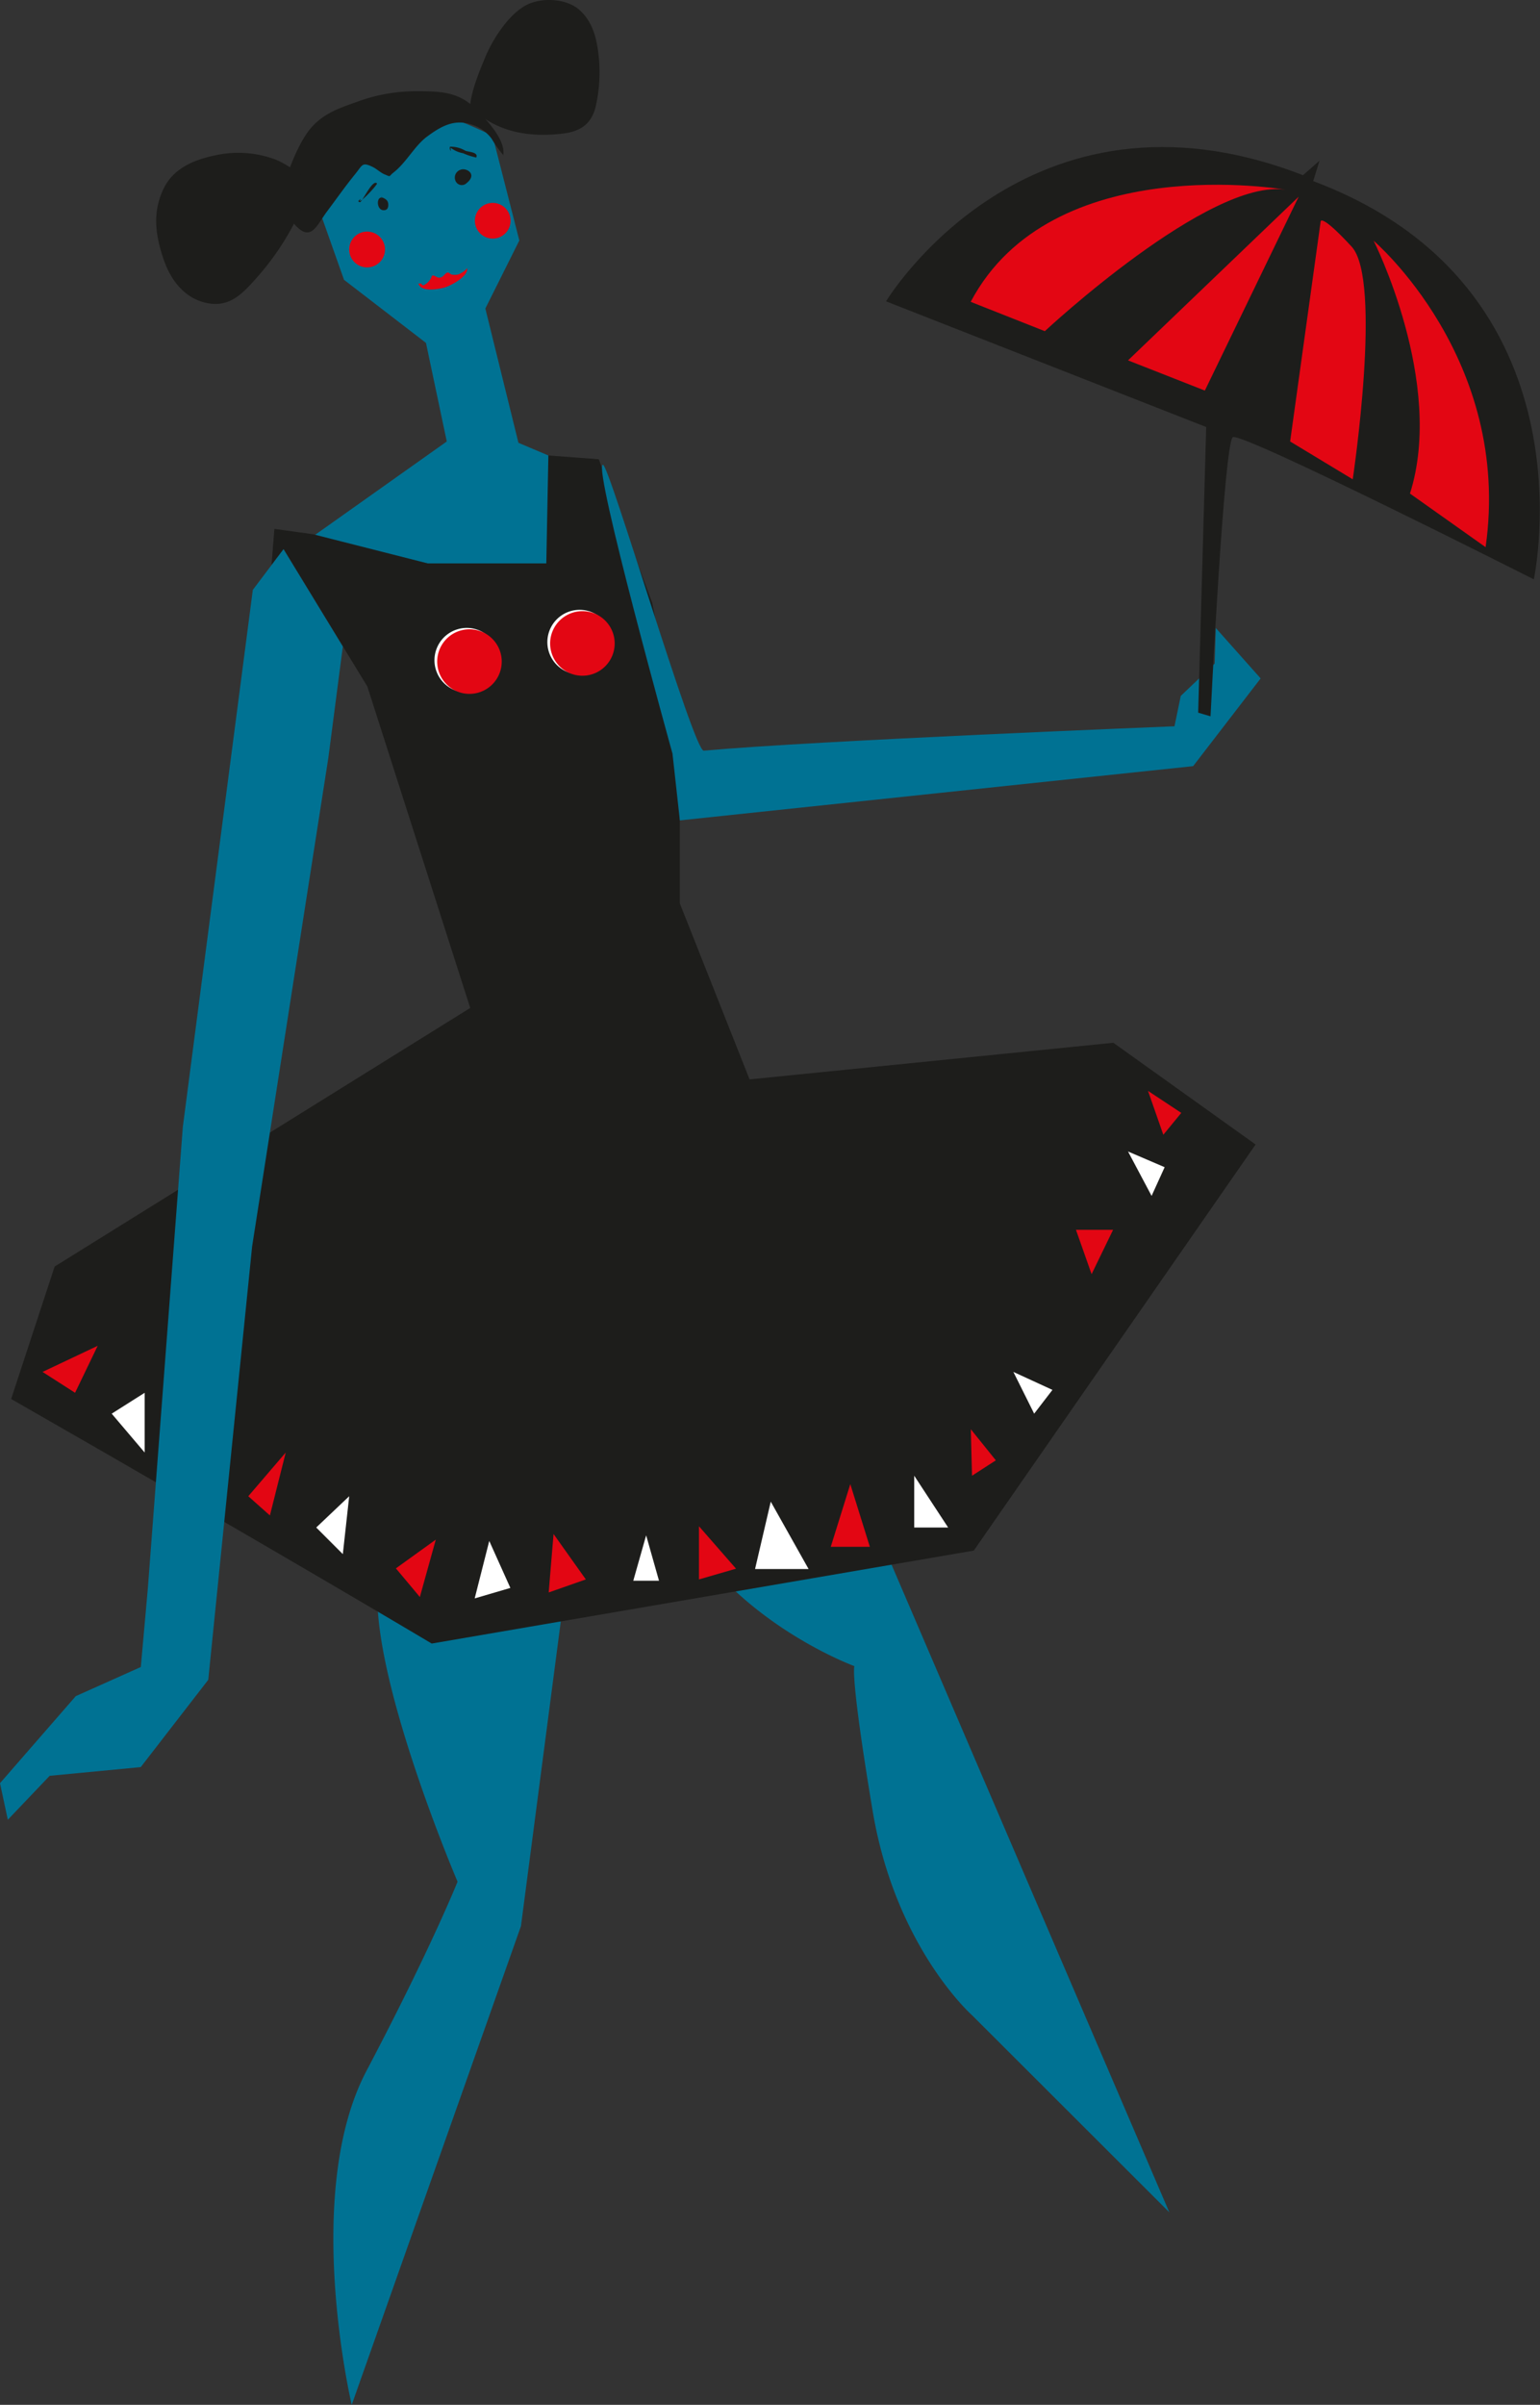 <svg xmlns="http://www.w3.org/2000/svg" viewBox="0 0 244.32 381.31"><rect x="0" y="0" width="244.32" height="381.31" fill="#333333" stroke="none"/><defs><style>.cls-1{fill:#007293;}.cls-2{fill:#1d1d1b;}.cls-3{fill:#fff;}.cls-4{fill:#e30613;}</style></defs><g id="Ebene_2" data-name="Ebene 2"><g id="Ebene_1-2" data-name="Ebene 1"><path class="cls-1" d="M94.54,75.41l-12.29-5.2L77,48.92l5.39-10.79L78.14,21.51S74.39,19.73,73,19.26s-24.13,9-24.13,9l5.71,16.11,13,10L70.88,70l-25,17.72s8.51,15.61,10.4,16.08,26.49,3.78,26.49,3.78L97.85,92.44Z"/><path class="cls-1" d="M127.58,215.78l57.93,135-31.26-31.21s-12.19-10.76-15.81-32.46-2.89-22.93-2.89-22.93-14.44-5.26-24.06-17.49a227.53,227.53,0,0,1-14.8-20.81Z"/><path class="cls-1" d="M91.36,238.81,82.65,305.4,55.8,381.31s-7.91-33.48,2.34-52.95,14.45-30,14.45-30-12.46-29.15-12.72-44.7a225.79,225.79,0,0,1,.81-25.53Z"/><path class="cls-2" d="M74.6,159.82l-65.93,41-6.9,21C44,246,68.49,260.6,68.49,260.6l86-14.74,44.71-64.39-22.57-16.13-57.71,5.81-11.07-27.92V118.37l-4.36-22.74L95,72.82l-8-.6-.33,17.11H67.86L49.67,84.71l-6.14-.85-.45,5.73L45,87.08l13.28,21.77Z"/><path class="cls-3" d="M78.65,102.44a5.12,5.12,0,1,1-6.84-2.36A5.11,5.11,0,0,1,78.65,102.44Z"/><path class="cls-3" d="M96.56,99.57a5.12,5.12,0,1,1-6.84-2.36A5.12,5.12,0,0,1,96.56,99.57Z"/><path class="cls-4" d="M79.08,102.65a5.12,5.12,0,1,1-6.85-2.35A5.13,5.13,0,0,1,79.08,102.65Z"/><path class="cls-4" d="M97,99.78a5.12,5.12,0,1,1-6.84-2.36A5.12,5.12,0,0,1,97,99.78Z"/><path class="cls-1" d="M106.69,119.49S94,73.84,95.65,73.69c1-.1,14.4,45.48,16,45.34,17.62-1.61,74.68-3.87,74.68-3.87l1-4.82,5.38-5.12.17-5.65,7.12,8-10.71,13.91-81.43,8.6Z"/><polygon class="cls-1" points="44.98 87.08 54.39 102.51 52.09 120.17 40 197.63 33.04 266.35 22.33 280.19 7.88 281.57 1.24 288.54 0 282.74 12.02 268.94 22.34 264.32 23.45 251.92 29.01 178.64 40.11 93.53 44.98 87.08"/><path class="cls-2" d="M190.09,113l1.27-45.29L140.57,47.78s22.3-37,66.15-20l2.62-2.3-1,3.24c45,16.85,35,63.14,35,63.14S197,68.44,195.59,69.32s-3.54,44.26-3.54,44.26Z"/><path class="cls-4" d="M61.08,39.56a2.84,2.84,0,1,1-2.84-2.84A2.84,2.84,0,0,1,61.08,39.56Z"/><path class="cls-4" d="M81,35a2.83,2.83,0,1,1-2.83-2.83A2.83,2.83,0,0,1,81,35Z"/><path class="cls-2" d="M79.84,24.63c.39-2.45-2.55-5.5-4.14-7.16-2.93-3-5.82-3-9.82-3a26.73,26.73,0,0,0-9,1.59c-2.65.95-5.27,1.74-7.34,4-1.57,1.69-2.9,4.76-3.69,6.88s-.83,6.68.86,8.61c2.58,2.93,3.48.3,5.09-1.91,1.5-2,2.9-4,4.52-6,1.23-1.51,1.1-2,2.84-1.15.61.3,1.19.87,1.81,1.14,1.13.46.62.39,1.49-.3,2-1.56,3.34-4.23,5.28-5.66,2.2-1.64,4.39-2.89,7.17-1.88A6.19,6.19,0,0,1,78,22a18.21,18.21,0,0,0,1.89,2.64"/><path class="cls-2" d="M49.61,30.26c0-1.73-4.55-4.48-6-5a16.85,16.85,0,0,0-9.41-.64c-3.31.68-6.64,2-8.22,5.25-1.87,3.83-1.31,7.51,0,11.32,1.16,3.38,3.45,6.24,7,6.89s5.56-1.57,7.91-4.23a42.25,42.25,0,0,0,6-8.87,23.87,23.87,0,0,0,1.61-4.32c.58-2.06.58-2.25,2.62-3.41"/><path class="cls-2" d="M74.57,18.18c-.26-2.65,1.27-6.34,2.27-8.76C78,6.49,80.49,2.5,83.34.89c2.44-1.37,6.5-1.18,8.58.68s2.67,4.31,3,6.79A24.46,24.46,0,0,1,94.48,17c-.71,2.77-2.5,3.85-5.19,4.18-5.46.66-10.7-.27-14.58-4.18l.62,0"/><path class="cls-4" d="M204,30.09s-37.15-6.52-50,17.77l11.76,4.65S191.88,28.15,204,30.09Z"/><polygon class="cls-4" points="206.03 31.19 178.96 57.14 191.15 61.93 206.03 31.19"/><path class="cls-4" d="M209.52,35.12,204.68,70l9.93,6s4.75-31.57-.18-36.9S209.52,35.12,209.52,35.12Z"/><path class="cls-4" d="M217.93,38.18s22,18.73,17.76,48.58l-12-8.5C229.28,60.65,217.93,38.18,217.93,38.18Z"/><polygon class="cls-4" points="154.02 226.62 154.21 233.99 157.99 231.55 154.02 226.62"/><polygon class="cls-4" points="182.13 172.97 184.56 179.93 187.41 176.46 182.13 172.97"/><polygon class="cls-3" points="164.07 224.15 166.97 220.38 160.77 217.53 164.07 224.15"/><polygon class="cls-3" points="150.42 242.2 145.04 242.2 145.04 233.99 150.42 242.2"/><polygon class="cls-4" points="138 245.26 131.8 245.26 134.9 235.32 138 245.26"/><polyline class="cls-4" points="173.18 202.03 176.59 195 170.7 195"/><polygon class="cls-3" points="182.7 189.62 184.77 185.07 178.96 182.58 182.7 189.62"/><polygon class="cls-3" points="128.28 248.78 119.79 248.78 122.28 238.1 128.28 248.78"/><polygon class="cls-4" points="116.77 248.73 110.89 250.43 110.89 242 116.77 248.73"/><polygon class="cls-3" points="104.55 250.64 100.47 250.64 102.51 243.44 104.55 250.64"/><polygon class="cls-4" points="92.94 250.43 87.05 252.5 87.82 243.23 92.94 250.43"/><polygon class="cls-3" points="80.97 251.78 75.31 253.44 77.62 244.33 80.97 251.78"/><polygon class="cls-4" points="66.61 253.22 62.81 248.68 69.14 244.12 66.61 253.22"/><polygon class="cls-3" points="54.39 246.42 50.17 242.2 55.4 237.24 54.39 246.42"/><polygon class="cls-4" points="42.82 240.29 39.39 237.24 45.33 230.31 42.82 240.29"/><polygon class="cls-3" points="22.95 230.31 17.72 224.15 22.95 220.84 22.95 230.31"/><polygon class="cls-4" points="11.91 220.84 6.75 217.53 15.5 213.39 11.91 220.84"/><path class="cls-1" d="M59.13,32.22a8,8,0,0,1,1.28-.83c.83-.48,2.65.63,2.65.63s-4.21,1.87-5.14,1.41A12.55,12.55,0,0,1,59.13,32.22Z"/><path class="cls-1" d="M71.13,28.87v0c0-.54-.09-.89.31-1.3A4.44,4.44,0,0,1,73,26.82a24.7,24.7,0,0,0,2.92-.52,4.79,4.79,0,0,1-1.47,1.79,4.59,4.59,0,0,1-1.37.9A6.23,6.23,0,0,1,71.13,28.87Z"/><path class="cls-2" d="M60.55,31.17a.83.83,0,0,0,.11.15c-1-.14-.91,1.84.06,2,.67.09.9-.31.88-.9s-.33-.83-.88-1.08c-.13,0-.19.07-.17.2"/><path class="cls-2" d="M73.09,26.91c.85-.35,2.73.68.94,2.12a1.08,1.08,0,0,1-1.68-.19A1.3,1.3,0,0,1,73.09,26.91Z"/><path class="cls-2" d="M56.84,31.88a.28.28,0,0,0,.32.16c.51-.42,2-3.7,2.66-2.94-.18.46-2.39,2.82-2.74,2.76a1.42,1.42,0,0,0,.11-.33"/><path class="cls-2" d="M71.48,23.41a4.49,4.49,0,0,0,2,.89,10.1,10.1,0,0,0,2.08.68c.38-.88-1.23-.87-1.73-1.08a4.6,4.6,0,0,0-2.44-.64.69.69,0,0,0,.14.68"/><path class="cls-4" d="M66.72,44.93c.1.12.29.16.39.34a2.48,2.48,0,0,0,1.41-1.54c.49-.2.75.42,1.34.28s.73-.77,1.23-.8c.12,0,.41.29.56.32a2.74,2.74,0,0,0,1,0,3.28,3.28,0,0,0,1.46-1c.21,1.33-2.73,2.86-3.73,3.1s-3.56.72-4-.66a9.36,9.36,0,0,1,1.4,0"/></g></g></svg>